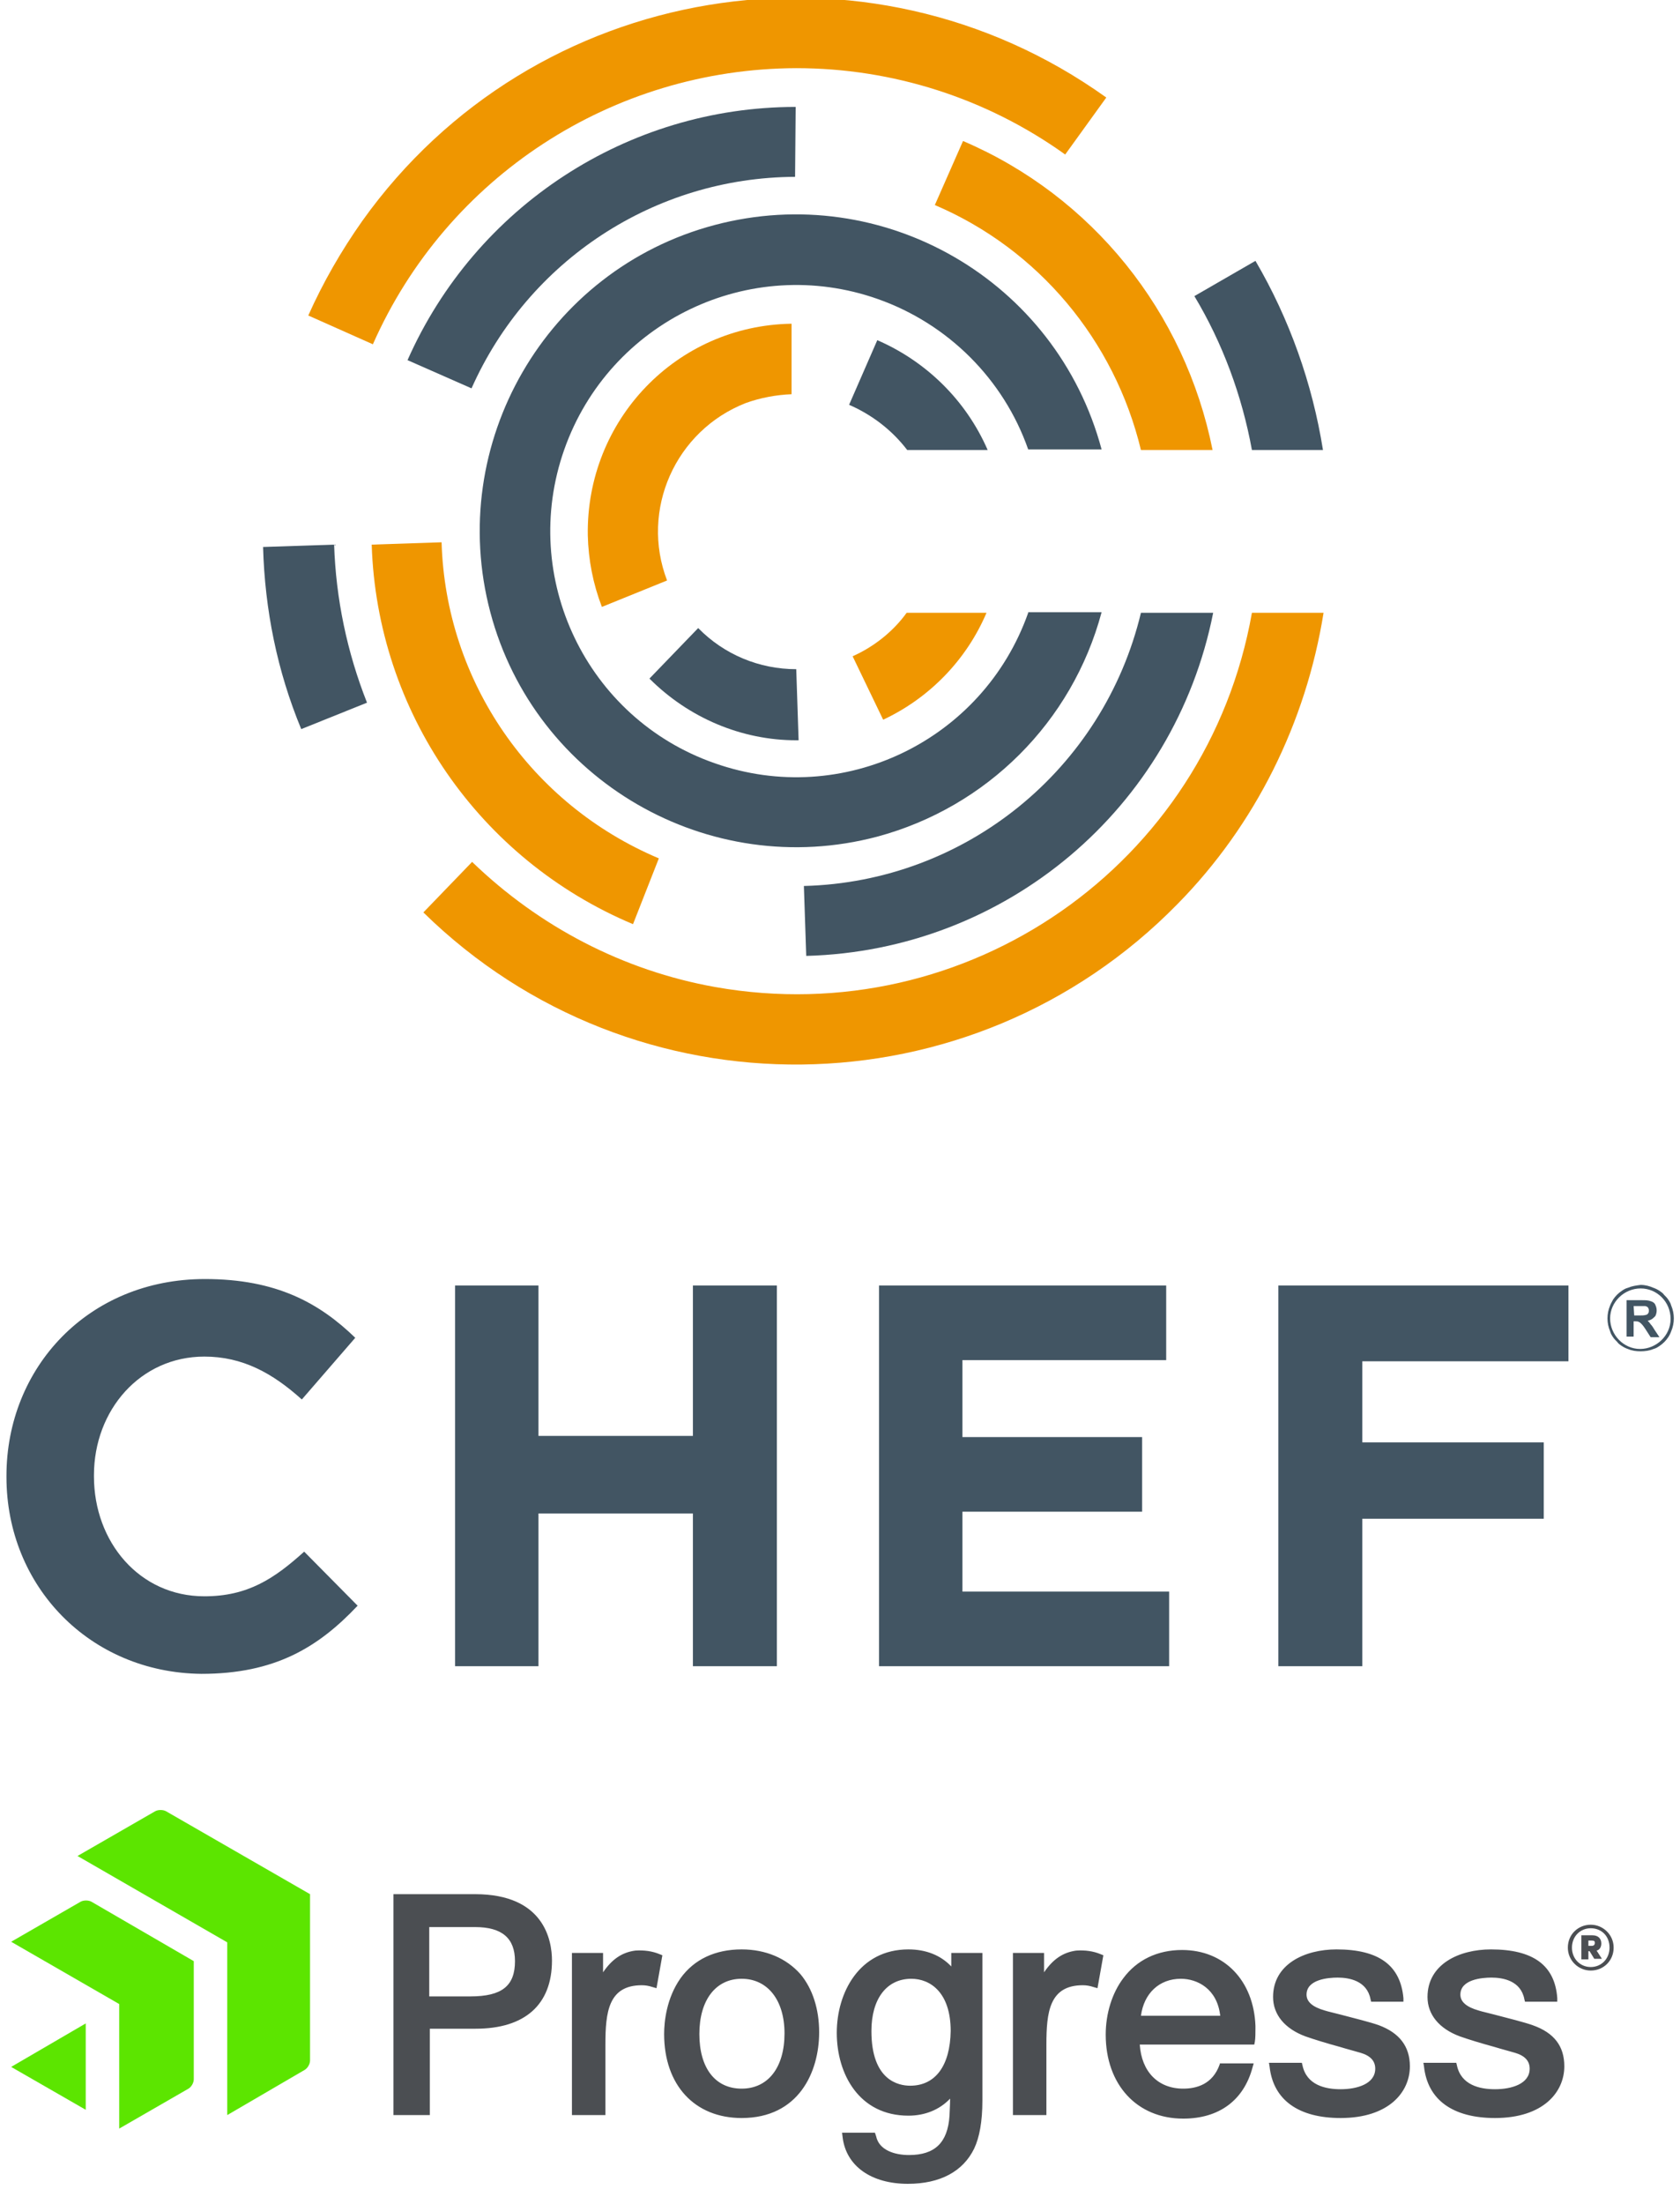 <?xml version="1.0" encoding="utf-8"?>
<!-- Generator: Adobe Illustrator 24.3.0, SVG Export Plug-In . SVG Version: 6.00 Build 0)  -->
<svg version="1.1" xmlns="http://www.w3.org/2000/svg" xmlns:xlink="http://www.w3.org/1999/xlink" x="0px" y="0px"
	 viewBox="0 0 286.1 375.1" style="enable-background:new 0 0 286.1 375.1;" xml:space="preserve">
<style type="text/css">
	.st0{fill:#373A3F;}
	.st1{fill:#FFFFFF;}
	.st2{fill:#191919;}
	.st3{fill:#EF9600;}
	.st4{fill:#5CE500;}
	.st5{fill:#425563;}
	.st6{fill:#4B4E52;}
	.st7{fill:#E3E3E3;}
	.st8{fill:#E4E4E3;}
</style>
<g id="Guides__x26__Information">
</g>
<g id="Logos">
	<g>
		<g>
			<path class="st5" d="M1.1,251.4v-0.2c0-18.4,13.9-33.5,33.8-33.5c12.2,0,19.5,4.1,25.6,10l-9.1,10.5c-5-4.5-10.1-7.3-16.6-7.3
				c-10.9,0-18.8,9.1-18.8,20.2v0.2c0,11.1,7.7,20.4,18.8,20.4c7.4,0,11.9-3,17-7.6l9.1,9.2c-6.7,7.1-14.1,11.6-26.6,11.6
				C15.3,284.7,1.1,270,1.1,251.4"/>
			<polygon class="st5" points="118,218.8 118,244.4 91.7,244.4 91.7,218.8 77.5,218.8 77.5,283.6 91.7,283.6 91.7,257.6 118,257.6 
				118,283.6 132.3,283.6 132.3,218.8 			"/>
			<polygon class="st5" points="149.7,218.8 149.7,283.6 199.1,283.6 199.1,270.9 163.9,270.9 163.9,257.3 194.5,257.3 194.5,244.6 
				163.9,244.6 163.9,231.5 198.6,231.5 198.6,218.8 			"/>
			<polygon class="st5" points="217.7,218.8 217.7,283.6 232,283.6 232,258.5 262.9,258.5 262.9,245.5 232,245.5 232,231.7 
				267.1,231.7 267.1,218.8 			"/>
			<path class="st5" d="M277,227.6v-6.3h2.7c0.5,0,1,0,1.5,0.2c0.3,0.1,0.6,0.3,0.7,0.6c0.3,0.6,0.3,1.3,0,1.9c0,0-0.1,0.1-0.2,0.2
				c-0.3,0.3-0.6,0.5-1.1,0.6c0.1,0.1,0.3,0.3,0.5,0.6c0.3,0.3,0.5,0.7,0.7,1l0.8,1.2h-1.5l-0.9-1.4c-0.2-0.3-0.4-0.6-0.7-0.9
				c-0.1-0.1-0.2-0.2-0.4-0.3c-0.2-0.1-0.4-0.1-0.6-0.1h-0.3v2.6H277z M278.3,223.9h0.9c0.4,0,0.8,0,1.1-0.1c0.1,0,0.3-0.1,0.4-0.3
				c0.1-0.1,0.1-0.3,0.1-0.5c0-0.2-0.1-0.4-0.2-0.5c-0.1-0.1-0.3-0.2-0.5-0.2c-0.3,0-0.6,0-0.9,0h-1L278.3,223.9z"/>
			<path class="st5" d="M279.4,230c-0.8,0-1.5-0.1-2.2-0.4c-0.3-0.1-0.7-0.3-1-0.5c-0.3-0.2-0.6-0.4-0.8-0.7
				c-0.3-0.3-0.5-0.5-0.7-0.8c-0.2-0.3-0.4-0.6-0.5-1c-0.6-1.4-0.6-3,0-4.4c0.1-0.3,0.3-0.6,0.5-1c0.4-0.6,0.9-1.1,1.5-1.5
				c0.3-0.2,0.6-0.4,1-0.5c0.7-0.3,1.4-0.4,2.2-0.5c0.8,0,1.5,0.2,2.2,0.5c0.3,0.1,0.7,0.3,1,0.5c0.3,0.2,0.6,0.4,0.8,0.7
				c0.3,0.3,0.5,0.5,0.7,0.8c0.2,0.3,0.4,0.6,0.5,1c0.6,1.4,0.6,3,0,4.4c-0.1,0.3-0.3,0.7-0.5,1c-0.4,0.6-0.9,1.1-1.5,1.5
				c-0.3,0.2-0.6,0.4-1,0.5C280.9,229.9,280.1,230,279.4,230 M279.4,219.3c-2.8,0-5.2,2.3-5.2,5.1c0,2.8,2.3,5.2,5.1,5.2
				c2.8,0,5.2-2.3,5.2-5.1c0,0,0,0,0,0C284.5,221.6,282.2,219.3,279.4,219.3"/>
			<g>
				<path class="st5" d="M44.8,93.1c0.3,10.7,2.4,21.1,6.5,31l11.2-4.5c-3.4-8.6-5.3-17.7-5.6-26.9L44.8,93.1z"/>
				<path class="st3" d="M135.6,11.6c16.4,0,32.4,5.1,45.8,14.7l7-9.7c-40.8-29.2-97.6-19.8-126.7,21c-3.6,5.1-6.7,10.5-9.2,16.1
					l11,4.9C76.1,30.1,104.3,11.7,135.6,11.6z"/>
				<path class="st5" d="M225.3,76.6c-1.8-11.3-5.7-22.3-11.5-32.2l-10.4,6c4.8,8,8.1,16.9,9.8,26.2
					C213.2,76.6,225.3,76.6,225.3,76.6z"/>
				<path class="st3" d="M213.2,104.3c-7.6,42.9-48.5,71.3-91.4,63.7c-15.7-2.8-30-10.3-41.4-21.3l-8.3,8.6
					c35.8,35.1,93.3,34.4,128.4-1.4c13.3-13.5,21.9-30.9,24.9-49.6L213.2,104.3L213.2,104.3z"/>
				<path class="st3" d="M194.3,76.6h12.2C201.8,53.1,186,33.4,164,24l-4.8,10.9C176.8,42.4,189.8,57.9,194.3,76.6z"/>
				<path class="st5" d="M80.3,66.1c9.7-21.8,31.2-35.9,55.1-36l0.1-11.9c-28.6,0-54.5,16.9-66.1,43.1L80.3,66.1z"/>
				<path class="st3" d="M112.2,146.1c-21.8-9.2-36.3-30.1-37-53.8l-11.9,0.4c0.9,28.4,18.3,53.6,44.5,64.6L112.2,146.1z"/>
				<path class="st5" d="M194.3,104.3c-6.4,26.7-29.9,45.8-57.4,46.5l0.4,11.9c34-0.9,62.7-25.1,69.3-58.4H194.3z"/>
				<path class="st5" d="M175.1,104.3c-7.7,21.8-31.6,33.3-53.4,25.6c-21.8-7.6-33.3-31.6-25.6-53.4s31.6-33.3,53.4-25.6
					c11.9,4.2,21.4,13.6,25.6,25.6h12.5c-7.7-28.8-37.2-45.8-65.9-38.2s-45.8,37.2-38.2,65.9s37.2,45.8,65.9,38.2
					c18.6-5,33.2-19.5,38.2-38.2H175.1z"/>
				<path class="st3" d="M154.4,104.3c-2.3,3.2-5.6,5.8-9.2,7.4l5.2,10.8c7.9-3.7,14.2-10.2,17.6-18.2H154.4z"/>
				<path class="st5" d="M135.6,113.9c-6.3,0-12.3-2.5-16.7-7l-8.3,8.6c6.7,6.7,15.7,10.5,25,10.5h0.4L135.6,113.9L135.6,113.9z"/>
				<path class="st3" d="M134.8,67.1V55.1c-19.6,0.3-35,16.4-34.7,36c0.1,4.2,0.9,8.3,2.4,12.2l11.1-4.5c-4.6-12,1.4-25.5,13.4-30.2
					C129.5,67.7,132.2,67.2,134.8,67.1z"/>
				<path class="st5" d="M149.4,57.9l-4.8,11c3.9,1.7,7.3,4.3,9.9,7.7h13.7C164.5,68.1,157.7,61.5,149.4,57.9z"/>
			</g>
		</g>
		<g>
			<g>
				<path class="st4" d="M52.8,350.7c0,0.6-0.4,1.3-0.9,1.6L38.7,360v-29.4l-25.5-14.7l13.2-7.6c0.5-0.3,1.4-0.3,1.9,0l24.5,14.1
					V350.7z M33,333.8l-17.4-10.1c-0.5-0.3-1.4-0.3-1.9,0l-11.8,6.8l18.4,10.6l0,21.2l11.8-6.8c0.5-0.3,0.9-1,0.9-1.6V333.8z
					 M1.9,351.8l12.7,7.3v-14.7L1.9,351.8z"/>
				<path class="st6" d="M80.9,322.4H67V360h6.2v-14.7h7.8c8.4,0,13-4.1,13-11.6C94,330.3,92.7,322.4,80.9,322.4 M87.7,333.8
					c0,4.2-2.2,6-7.6,6h-7V328h7.8C85.5,328,87.7,329.9,87.7,333.8 M112.3,332.6l0.5,0.2l-1,5.6l-0.7-0.2c-0.6-0.2-1.2-0.3-1.8-0.3
					c-5.7,0-6.2,4.6-6.2,10.1v12h-5.7v-27.6h5.3v3.3c1.5-2.2,3.2-3.4,5.5-3.7C109.7,331.9,111.1,332.1,112.3,332.6 M126.3,331.8
					c-4.5,0-8.1,1.7-10.4,4.9c-2.4,3.4-2.8,7.4-2.8,9.5c0,8.7,5.2,14.3,13.2,14.3c9.7,0,13.2-7.8,13.2-14.6c0-3.9-1.1-7.4-3.2-9.9
					C133.9,333.3,130.4,331.8,126.3,331.8 M126.3,355.5c-4.5,0-7.2-3.5-7.2-9.3c0-5.8,2.8-9.4,7.2-9.4c4.4,0,7.3,3.6,7.3,9.3
					C133.6,351.9,130.8,355.5,126.3,355.5 M187.4,332.6l0.5,0.2l-1,5.6l-0.7-0.2c-0.6-0.2-1.2-0.3-1.8-0.3c-5.7,0-6.2,4.6-6.2,10.1
					v12h-5.7v-27.6h5.3v3.3c1.5-2.2,3.2-3.4,5.5-3.7C184.8,331.9,186.2,332.1,187.4,332.6 M207.8,351.1l-0.1,0.3
					c-1.2,3.4-4,4.1-6.2,4.1c-4.3,0-7.1-2.9-7.4-7.5h19.5l0.1-0.5c0.1-0.6,0.1-1.5,0.1-2.2c0-0.2,0-0.3,0-0.5
					c-0.3-7.7-5.3-12.9-12.5-12.9c-4.2,0-7.7,1.7-10,4.8c-1.9,2.5-3,6-3,9.6c0,8.5,5.3,14.3,13.2,14.3c6.1,0,10.3-3.1,11.8-8.7
					l0.2-0.7H207.8z M194.3,343.1c0.5-3.8,3.1-6.3,6.8-6.3c2.8,0,6.2,1.7,6.7,6.3H194.3z M162,334.7c-1.8-1.9-4.3-2.9-7.3-2.9
					c-8.4,0-12.2,7.4-12.2,14.2c0,7,3.8,14.1,12.2,14.1c2.8,0,5.3-1,7.1-2.9c0,1.2-0.1,2.4-0.1,2.9c-0.3,4.6-2.5,6.7-6.9,6.7
					c-2.4,0-5.1-0.8-5.6-3.2L149,363l-5.6,0l0.1,0.8c0.6,4.9,4.9,7.9,11.1,7.9c5.5,0,9.4-2.1,11.3-6c0.9-1.9,1.4-4.6,1.4-8.2v-25.1
					H162V334.7z M155,355c-2,0-6.6-0.9-6.6-9.3c0-5.5,2.6-8.9,6.8-8.9c3.2,0,6.7,2.3,6.7,8.9C161.8,351.6,159.3,355,155,355
					 M240.1,351.7c0,4.4-3.6,8.8-11.8,8.8c-7.2,0-11.5-3.1-12.1-8.8l-0.1-0.6h5.6l0.1,0.4c0.7,3.4,3.9,4.1,6.5,4.1
					c2.8,0,5.9-0.9,5.9-3.5c0-1.3-0.8-2.2-2.5-2.7c-1-0.3-2.2-0.6-3.5-1c-2.2-0.6-4.5-1.3-5.9-1.8c-3.5-1.3-5.5-3.7-5.5-6.7
					c0-5.6,5.4-8.1,10.8-8.1c7.2,0,10.9,2.7,11.4,8.3l0,0.6l-5.5,0l-0.1-0.4c-0.6-3.2-3.7-3.7-5.6-3.7c-1.6,0-5.3,0.3-5.3,2.9
					c0,1.2,1,2.1,3.1,2.7c0.6,0.2,1.6,0.4,2.7,0.7c2.3,0.6,5.1,1.3,6.5,1.8C238.3,346,240.1,348.3,240.1,351.7 M266.4,351.7
					c0,4.4-3.6,8.8-11.8,8.8c-7.2,0-11.5-3.1-12.1-8.8l-0.1-0.6h5.6l0.1,0.4c0.7,3.4,3.9,4.1,6.5,4.1c2.8,0,5.9-0.9,5.9-3.5
					c0-1.3-0.8-2.2-2.5-2.7c-1-0.3-2.2-0.6-3.5-1c-2.2-0.6-4.5-1.3-5.9-1.8c-3.5-1.3-5.5-3.7-5.5-6.7c0-5.6,5.4-8.1,10.8-8.1
					c7.2,0,10.9,2.7,11.3,8.3l0,0.6l-5.5,0l-0.1-0.4c-0.6-3.2-3.7-3.7-5.6-3.7c-1.6,0-5.3,0.3-5.3,2.9c0,1.2,1,2.1,3.1,2.7
					c0.6,0.2,1.6,0.4,2.7,0.7c2.3,0.6,5.1,1.3,6.5,1.8C264.7,346,266.4,348.3,266.4,351.7"/>
				<path class="st6" d="M270.9,335.4c-2.1,0-3.9-1.7-3.9-3.9c0-2.3,1.8-3.9,3.9-3.9c2.1,0,3.9,1.7,3.9,3.9
					C274.8,333.7,273.1,335.4,270.9,335.4 M270.9,328.2c-1.8,0-3.2,1.4-3.2,3.3c0,1.9,1.4,3.3,3.2,3.3c1.8,0,3.2-1.4,3.2-3.3
					C274.1,329.5,272.7,328.2,270.9,328.2 M270.5,332.2v1.3h-1.2v-4.1h1.9c0.9,0,1.5,0.5,1.5,1.4c0,0.6-0.3,1.1-0.8,1.2l0.9,1.4
					h-1.3l-0.8-1.3H270.5z M271.1,330.3h-0.6v0.9h0.6c0.3,0,0.5-0.2,0.5-0.5S271.5,330.3,271.1,330.3"/>
			</g>
		</g>
	</g>
</g>
<g id="Guide_Elements_Disable_At_Export">
</g>
</svg>
